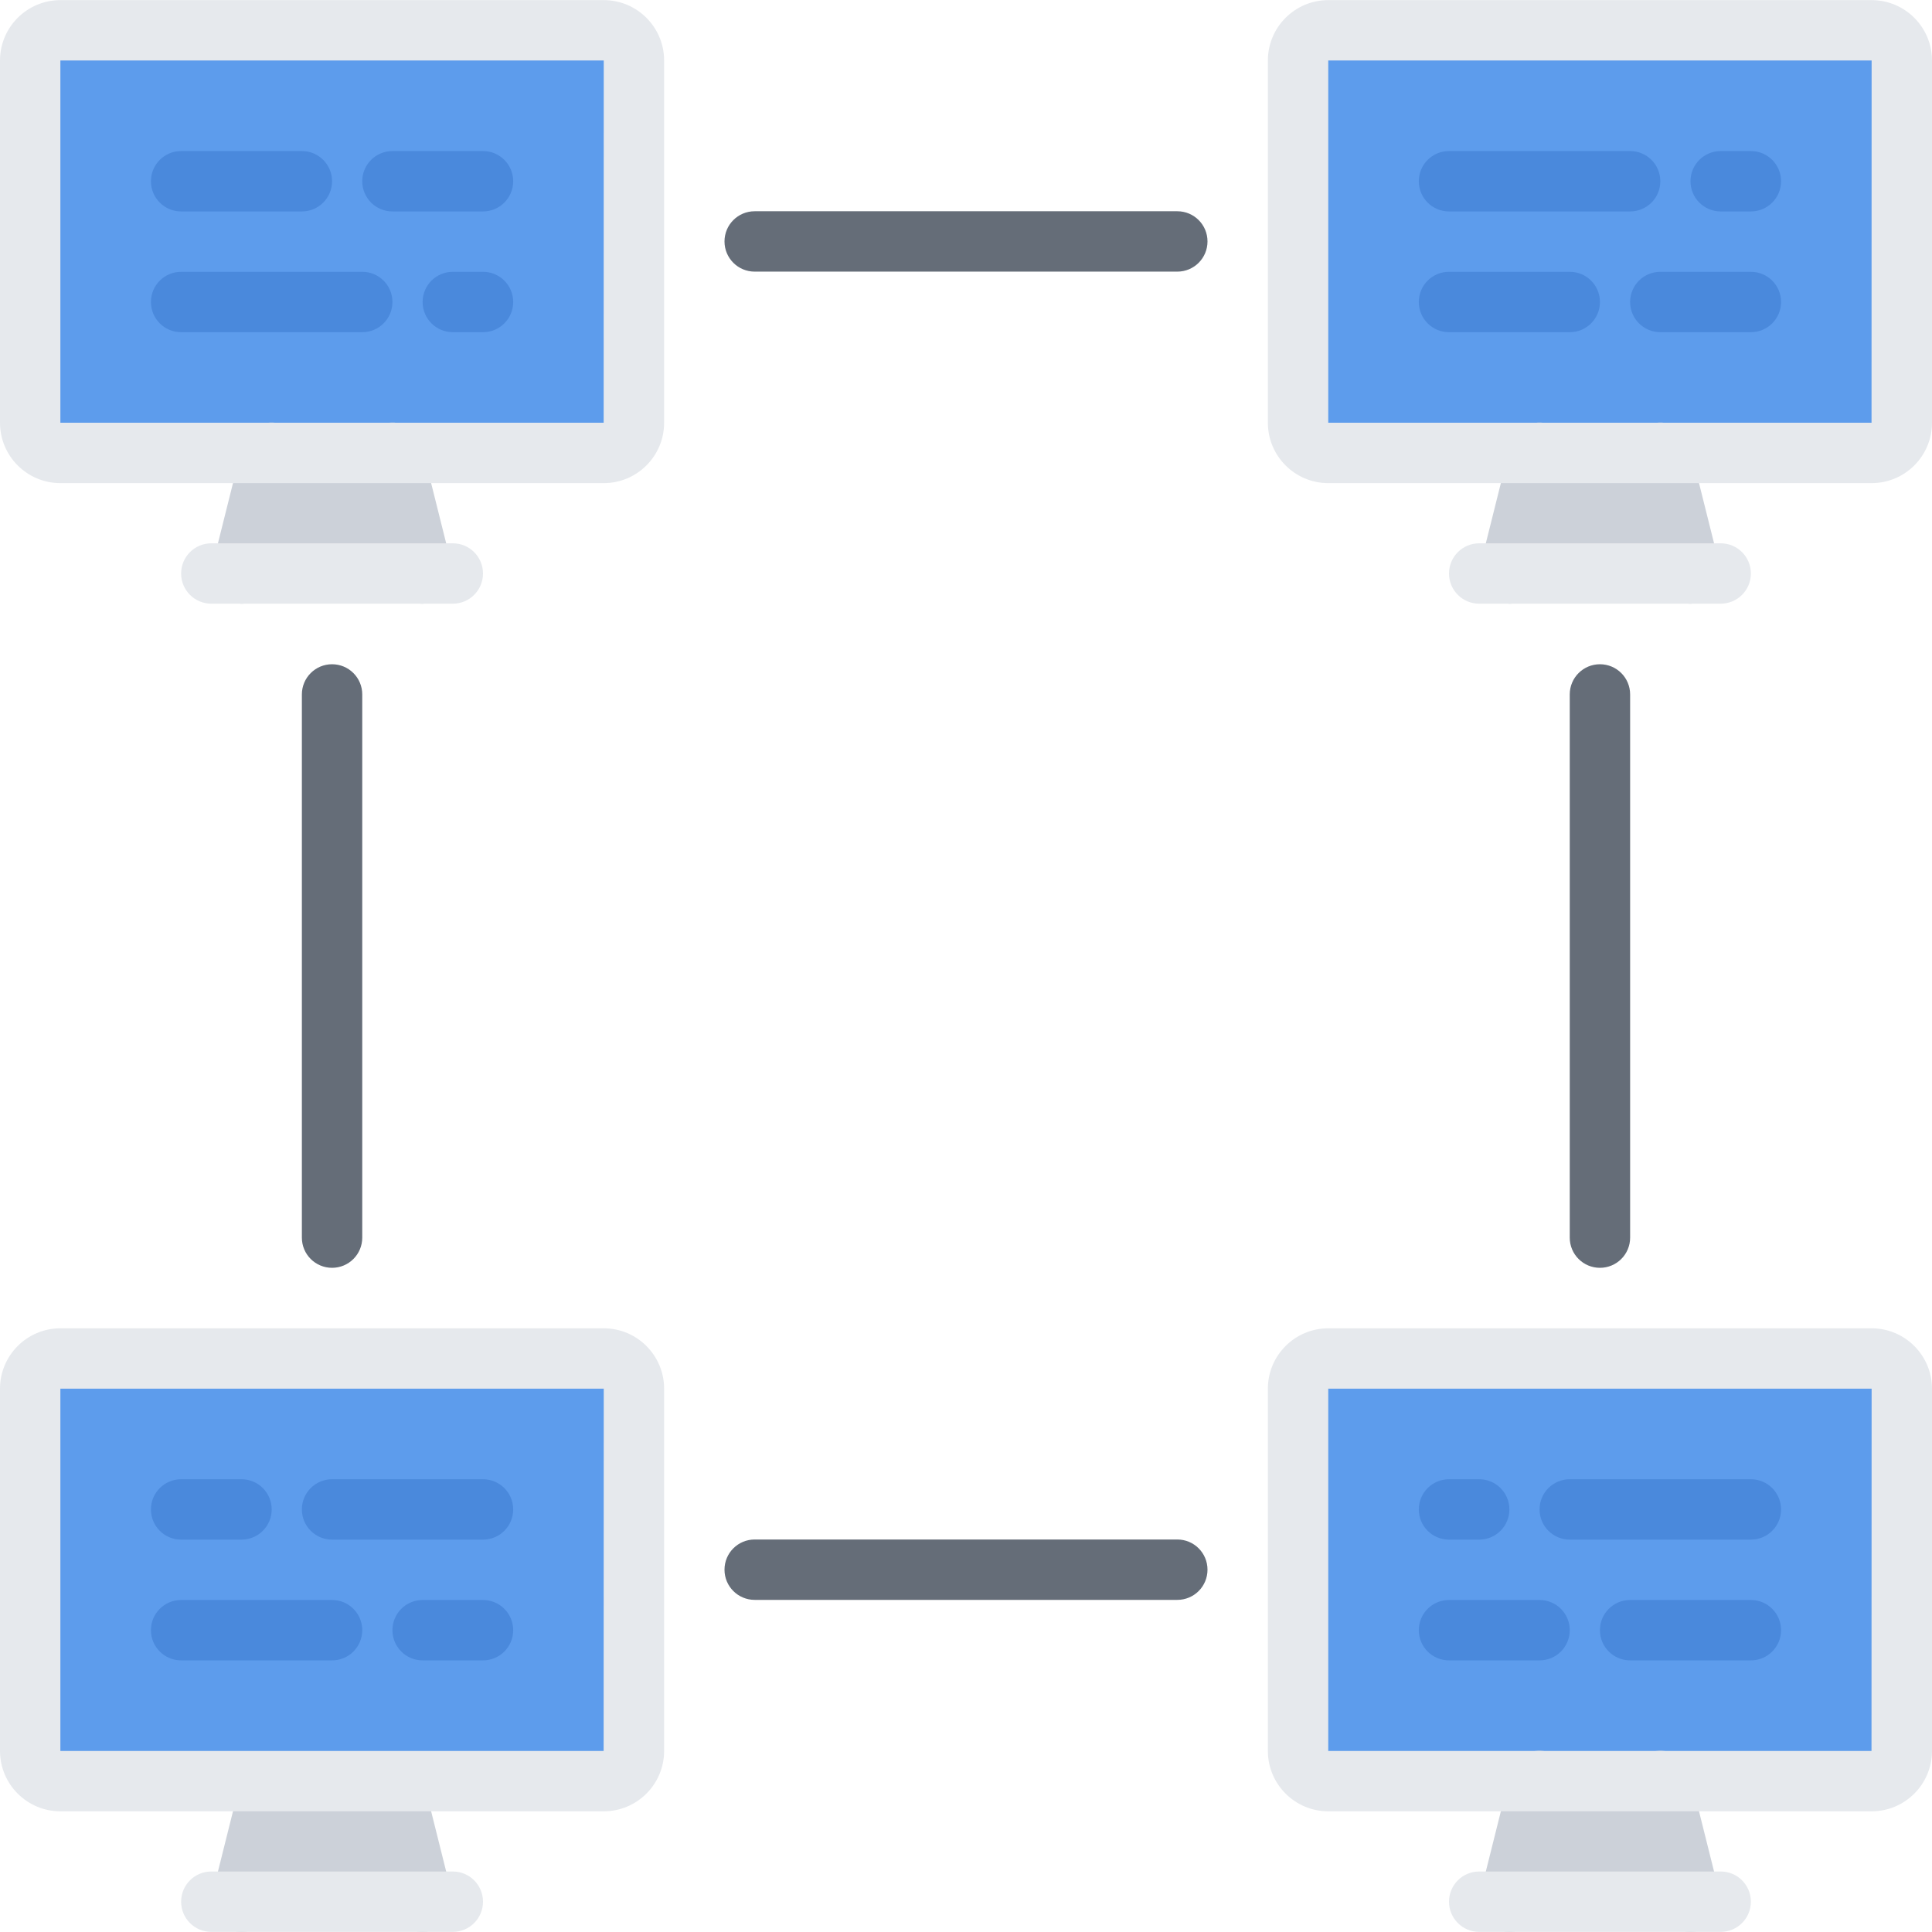 <svg id="icons" enable-background="new 0 0 64 64" height="512" viewBox="0 0 64 64" width="512" xmlns="http://www.w3.org/2000/svg"><path d="m13 59.005 1 3.99h-6l1-3.99z" fill="#ccd1d9"/><path d="m8.001 63.996c-.08 0-.162-.01-.243-.03-.536-.134-.862-.677-.728-1.212l1-4c.133-.537.677-.863 1.212-.728.536.134.862.677.728 1.212l-1 4c-.114.455-.521.758-.969.758z" fill="#ccd1d9"/><path d="m13.999 63.996c-.448 0-.855-.303-.969-.758l-1-4c-.135-.535.191-1.078.728-1.212.534-.135 1.078.19 1.212.728l1 4c.135.535-.191 1.078-.728 1.212-.081.02-.163.03-.243.03z" fill="#ccd1d9"/><path d="m13 15.005h-4-7c-.55 0-1-.45-1-1v-12c0-.55.45-1 1-1h18c.55 0 1 .45 1 1v12c0 .55-.45 1-1 1z" fill="#5d9cec"/><path d="m13 15.005 1 3.99h-6l1-3.99z" fill="#ccd1d9"/><path d="m55 15.005h-4-7c-.55 0-1-.45-1-1v-12c0-.55.45-1 1-1h18c.55 0 1 .45 1 1v12c0 .55-.45 1-1 1z" fill="#5d9cec"/><path d="m55 15.005 1 3.99h-6l1-3.99z" fill="#ccd1d9"/><path d="m55 59.005h-4-7c-.55 0-1-.46-1-1v-12c0-.56.45-1 1-1h18c.55 0 1 .44 1 1v12c0 .54-.45 1-1 1z" fill="#5d9cec"/><path d="m55 59.005 1 3.99h-6l1-3.99z" fill="#ccd1d9"/><path d="m13 59.005h-4-7c-.55 0-1-.46-1-1v-12c0-.56.45-1 1-1h18c.55 0 1 .44 1 1v12c0 .54-.45 1-1 1z" fill="#5d9cec"/><path d="m50.001 19.998c-.08 0-.162-.01-.243-.029-.536-.135-.862-.678-.728-1.213l1-4c.133-.536.675-.863 1.212-.729.536.135.862.678.728 1.213l-1 4c-.114.455-.521.758-.969.758z" fill="#ccd1d9"/><path d="m55.999 19.998c-.448 0-.855-.303-.969-.758l-1-4c-.135-.535.191-1.078.728-1.213.532-.135 1.078.192 1.212.729l1 4c.135.535-.191 1.078-.728 1.213-.081.019-.163.029-.243.029z" fill="#ccd1d9"/><path d="m57 19.998h-8c-.553 0-1-.447-1-1s.447-1 1-1h8c.553 0 1 .447 1 1s-.447 1-1 1z" fill="#e6e9ed"/><path d="m54 7.004h-6c-.553 0-1-.447-1-1s.447-1 1-1h6c.553 0 1 .447 1 1s-.447 1-1 1z" fill="#4a89dc"/><path d="m58 7.004h-1c-.553 0-1-.447-1-1s.447-1 1-1h1c.553 0 1 .447 1 1s-.447 1-1 1z" fill="#4a89dc"/><path d="m52 11.004h-4c-.553 0-1-.447-1-1s.447-1 1-1h4c.553 0 1 .447 1 1s-.447 1-1 1z" fill="#4a89dc"/><path d="m58 11.004h-3c-.553 0-1-.447-1-1s.447-1 1-1h3c.553 0 1 .447 1 1s-.447 1-1 1z" fill="#4a89dc"/><path d="m50.001 63.996c-.08 0-.162-.01-.243-.03-.536-.134-.862-.677-.728-1.212l1-4c.133-.537.675-.863 1.212-.728.536.134.862.677.728 1.212l-1 4c-.114.455-.521.758-.969.758z" fill="#ccd1d9"/><path d="m55.999 63.996c-.448 0-.855-.303-.969-.758l-1-4c-.135-.535.191-1.078.728-1.212.532-.135 1.078.19 1.212.728l1 4c.135.535-.191 1.078-.728 1.212-.081.02-.163.03-.243.03z" fill="#ccd1d9"/><path d="m57 63.996h-8c-.553 0-1-.447-1-1s.447-1 1-1h8c.553 0 1 .447 1 1s-.447 1-1 1z" fill="#e6e9ed"/><path d="m49 51.002h-1c-.553 0-1-.447-1-1s.447-1 1-1h1c.553 0 1 .447 1 1s-.447 1-1 1z" fill="#4a89dc"/><path d="m58 51.002h-6c-.553 0-1-.447-1-1s.447-1 1-1h6c.553 0 1 .447 1 1s-.447 1-1 1z" fill="#4a89dc"/><path d="m51 55.002h-3c-.553 0-1-.447-1-1s.447-1 1-1h3c.553 0 1 .447 1 1s-.447 1-1 1z" fill="#4a89dc"/><path d="m58 55.002h-4c-.553 0-1-.447-1-1s.447-1 1-1h4c.553 0 1 .447 1 1s-.447 1-1 1z" fill="#4a89dc"/><path d="m8.001 19.998c-.08 0-.162-.01-.243-.029-.536-.135-.862-.678-.728-1.213l1-4c.133-.536.677-.863 1.212-.729.536.135.862.678.728 1.213l-1 4c-.114.455-.521.758-.969.758z" fill="#ccd1d9"/><path d="m13.999 19.998c-.448 0-.855-.303-.969-.758l-1-4c-.135-.535.191-1.078.728-1.213.534-.135 1.078.192 1.212.729l1 4c.135.535-.191 1.078-.728 1.213-.081.019-.163.029-.243.029z" fill="#ccd1d9"/><path d="m15 19.998h-8c-.553 0-1-.447-1-1s.447-1 1-1h8c.553 0 1 .447 1 1s-.447 1-1 1z" fill="#e6e9ed"/><path d="m10 7.004h-4c-.553 0-1-.447-1-1s.447-1 1-1h4c.553 0 1 .447 1 1s-.447 1-1 1z" fill="#4a89dc"/><path d="m16 7.004h-3c-.553 0-1-.447-1-1s.447-1 1-1h3c.553 0 1 .447 1 1s-.447 1-1 1z" fill="#4a89dc"/><path d="m12 11.004h-6c-.553 0-1-.447-1-1s.447-1 1-1h6c.553 0 1 .447 1 1s-.447 1-1 1z" fill="#4a89dc"/><path d="m16 11.004h-1c-.553 0-1-.447-1-1s.447-1 1-1h1c.553 0 1 .447 1 1s-.447 1-1 1z" fill="#4a89dc"/><g fill="#e6e9ed"><path d="m62 .004h-18c-1.103 0-2 .896-2 2v12c0 1.104.897 2 2 2h18c1.103 0 2-.896 2-2v-12c0-1.104-.897-2-2-2zm-.003 14h-17.997v-12h18z"/><path d="m62 44.002h-18c-1.103 0-2 .897-2 2v12c0 1.103.897 2 2 2h18c1.103 0 2-.897 2-2v-12c0-1.103-.897-2-2-2zm-.004 14h-17.996v-12h18z"/><path d="m20 .004h-18c-1.103 0-2 .896-2 2v12c0 1.104.897 2 2 2h18c1.103 0 2-.896 2-2v-12c0-1.104-.897-2-2-2zm-.003 14h-17.997v-12h18z"/><path d="m20 44.002h-18c-1.103 0-2 .897-2 2v12c0 1.103.897 2 2 2h18c1.103 0 2-.897 2-2v-12c0-1.103-.897-2-2-2zm-.004 14h-17.996v-12h18z"/><path d="m15 63.996h-8c-.553 0-1-.447-1-1s.447-1 1-1h8c.553 0 1 .447 1 1s-.447 1-1 1z"/></g><path d="m8 51.002h-2c-.553 0-1-.447-1-1s.447-1 1-1h2c.553 0 1 .447 1 1s-.447 1-1 1z" fill="#4a89dc"/><path d="m16 51.002h-5c-.553 0-1-.447-1-1s.447-1 1-1h5c.553 0 1 .447 1 1s-.447 1-1 1z" fill="#4a89dc"/><path d="m11 55.002h-5c-.553 0-1-.447-1-1s.447-1 1-1h5c.553 0 1 .447 1 1s-.447 1-1 1z" fill="#4a89dc"/><path d="m16 55.002h-2c-.553 0-1-.447-1-1s.447-1 1-1h2c.553 0 1 .447 1 1s-.447 1-1 1z" fill="#4a89dc"/><path d="m39 52.998h-14c-.553 0-1-.447-1-1s.447-1 1-1h14c.553 0 1 .447 1 1s-.447 1-1 1z" fill="#656d78"/><path d="m39 8.998h-14c-.553 0-1-.447-1-1s.447-1 1-1h14c.553 0 1 .447 1 1s-.447 1-1 1z" fill="#656d78"/><path d="m53 41.998c-.553 0-1-.447-1-1v-17.994c0-.553.447-1 1-1s1 .447 1 1v17.994c0 .553-.447 1-1 1z" fill="#656d78"/><path d="m11 41.998c-.553 0-1-.447-1-1v-17.994c0-.553.447-1 1-1s1 .447 1 1v17.994c0 .553-.447 1-1 1z" fill="#656d78"/></svg>